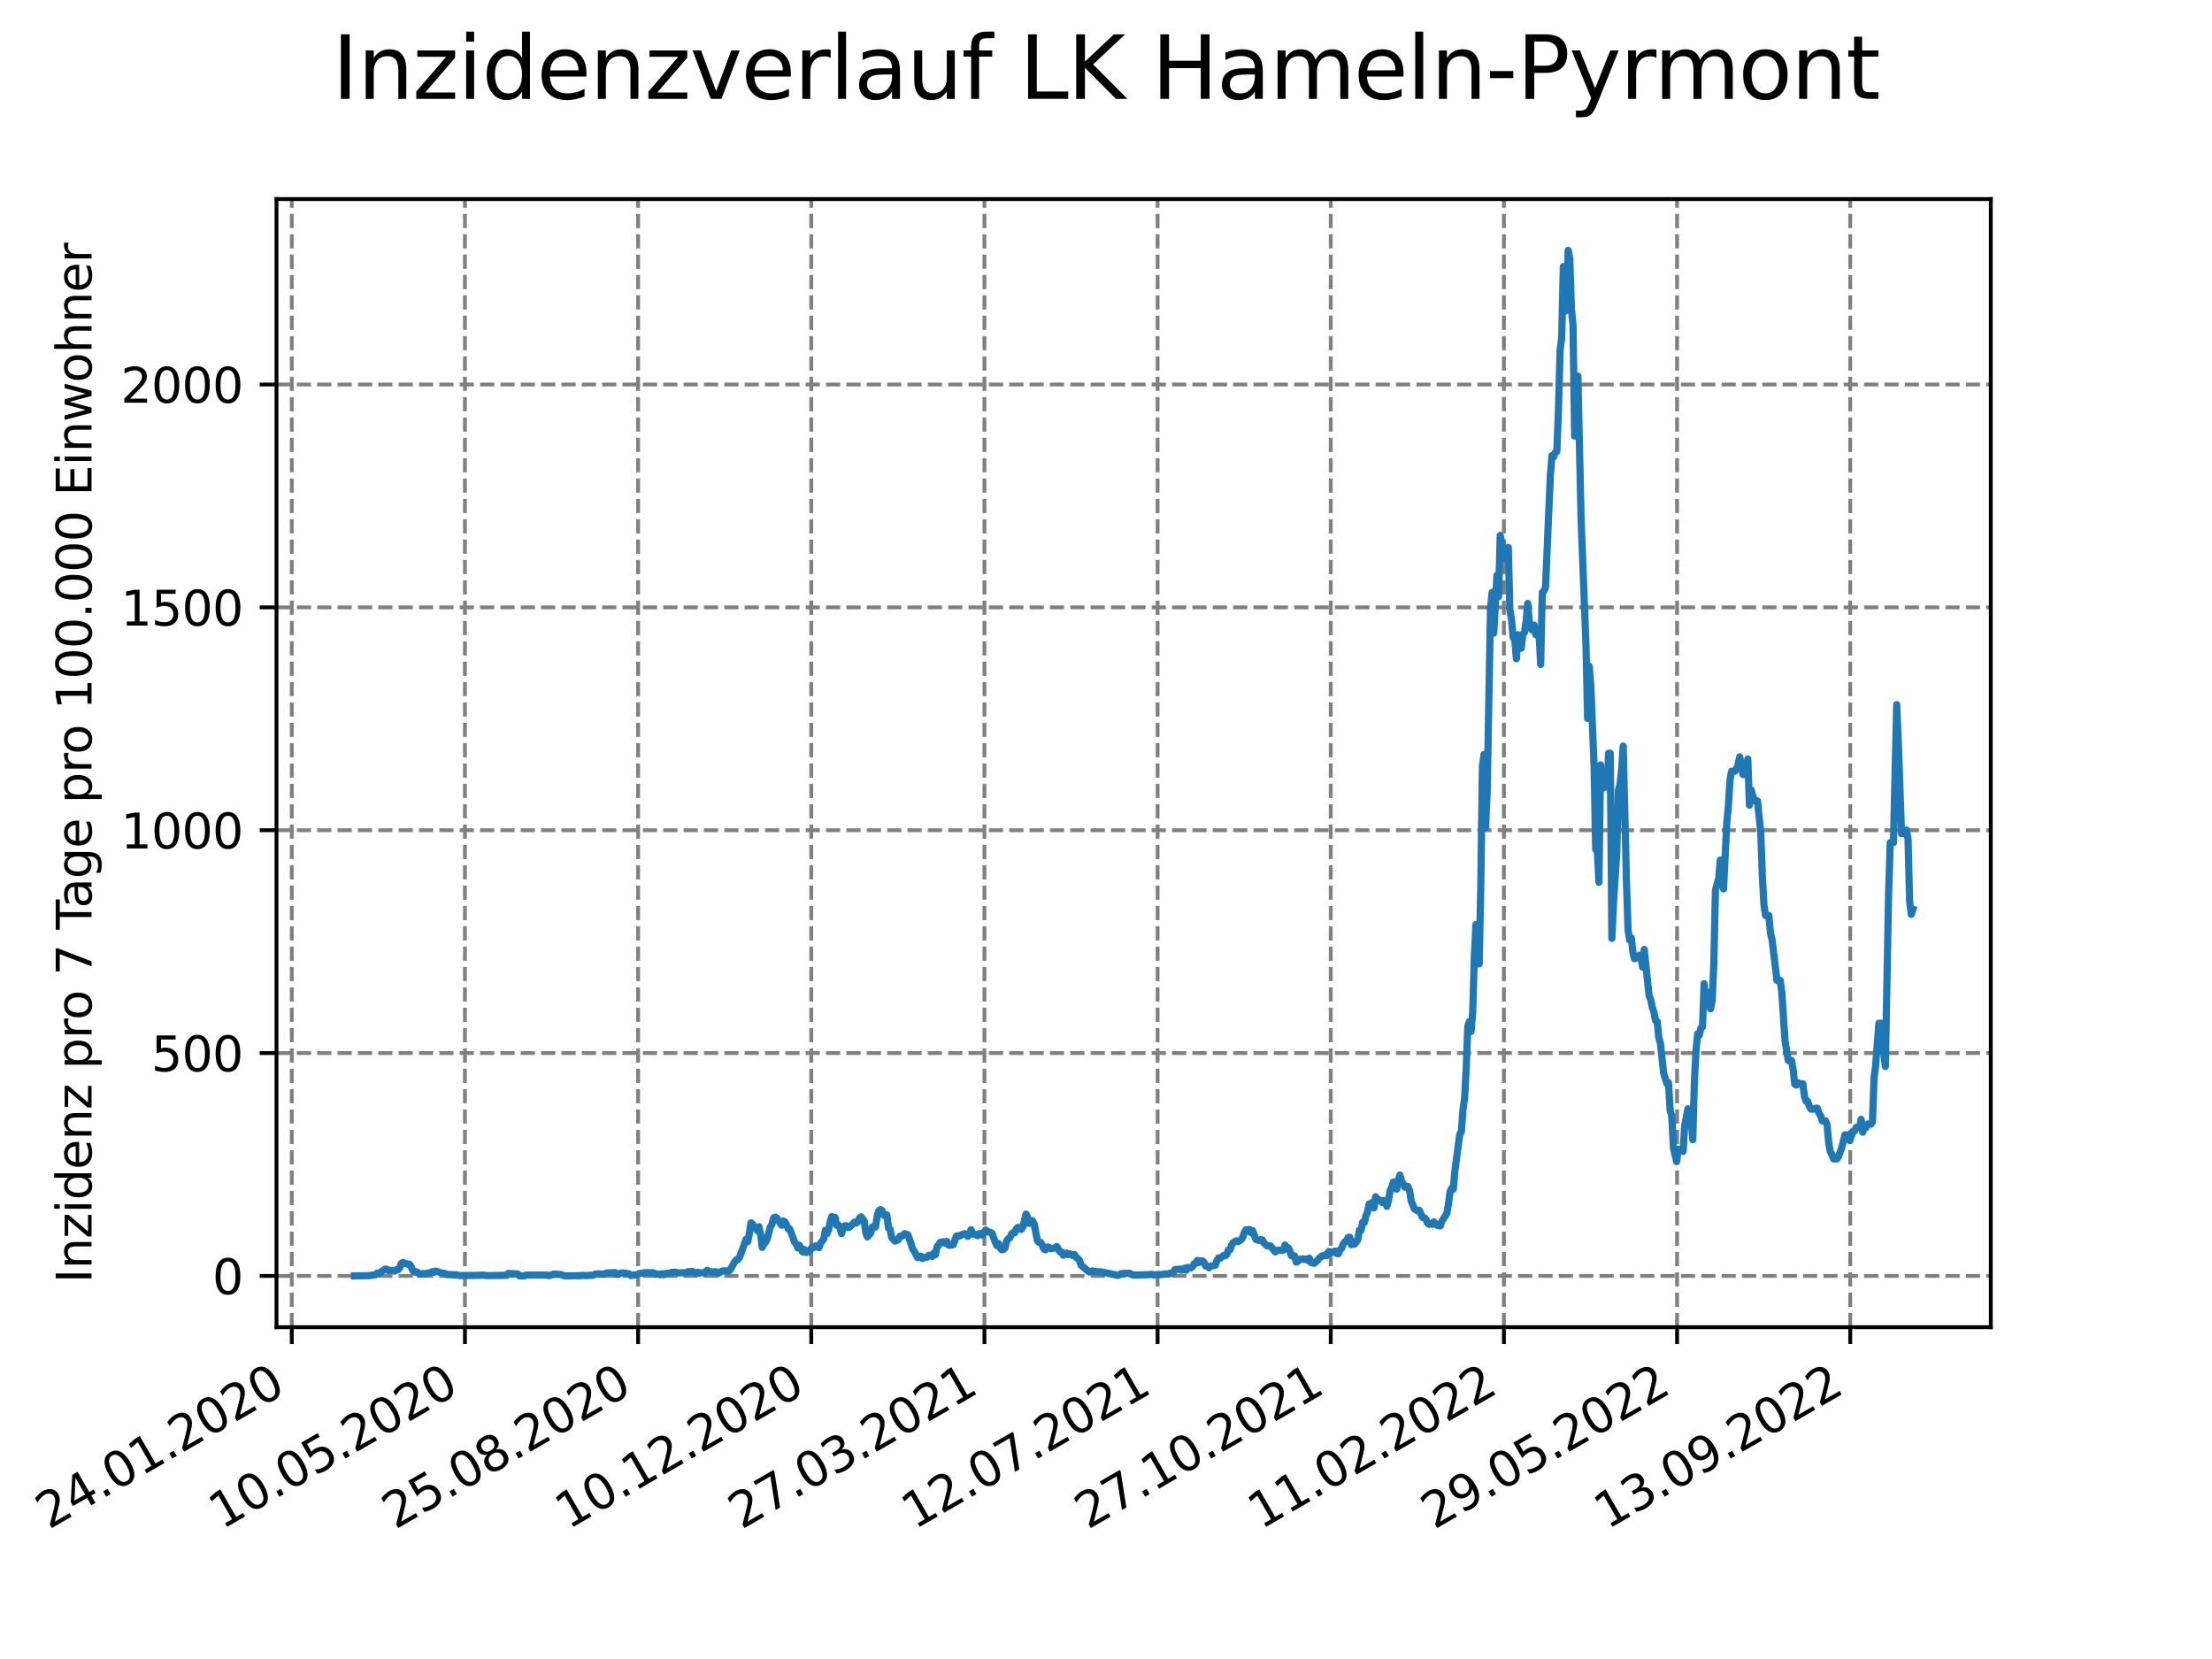 <?xml version="1.0" encoding="utf-8" standalone="no"?>
<!DOCTYPE svg PUBLIC "-//W3C//DTD SVG 1.1//EN"
  "http://www.w3.org/Graphics/SVG/1.1/DTD/svg11.dtd">
<svg xmlns:xlink="http://www.w3.org/1999/xlink" width="460.8pt" height="345.6pt" viewBox="0 0 460.8 345.6" xmlns="http://www.w3.org/2000/svg" version="1.1">
 <defs>
  <style type="text/css">*{stroke-linejoin: round; stroke-linecap: butt}</style>
 </defs>
 <g id="figure_1">
  <g id="patch_1">
   <path d="M 0 345.6 
L 460.8 345.6 
L 460.8 0 
L 0 0 
z
" style="fill: #ffffff"/>
  </g>
  <g id="axes_1">
   <g id="patch_2">
    <path d="M 57.6 276.48 
L 414.72 276.48 
L 414.72 41.472 
L 57.6 41.472 
z
" style="fill: #ffffff"/>
   </g>
   <g id="matplotlib.axis_1">
    <g id="xtick_1">
     <g id="line2d_1">
      <path d="M 60.783 276.48 
L 60.783 41.472 
" clip-path="url(#p9ed1bee194)" style="fill: none; stroke-dasharray: 2.96,1.28; stroke-dashoffset: 0; stroke: #808080; stroke-width: 0.8"/>
     </g>
     <g id="line2d_2">
      <defs>
       <path id="md18aef6e0e" d="M 0 0 
L 0 3.5 
" style="stroke: #000000; stroke-width: 0.8"/>
      </defs>
      <g>
       <use xlink:href="#md18aef6e0e" x="60.783" y="276.48" style="stroke: #000000; stroke-width: 0.8"/>
      </g>
     </g>
     <g id="text_1">
      <!-- 24.01.2020 -->
      <g transform="translate(10.158 318.689) rotate(-30) scale(0.1 -0.1)">
       <defs>
        <path id="DejaVuSans-32" d="M 1228 531 
L 3431 531 
L 3431 0 
L 469 0 
L 469 531 
Q 828 903 1448 1529 
Q 2069 2156 2228 2338 
Q 2531 2678 2651 2914 
Q 2772 3150 2772 3378 
Q 2772 3750 2511 3984 
Q 2250 4219 1831 4219 
Q 1534 4219 1204 4116 
Q 875 4013 500 3803 
L 500 4441 
Q 881 4594 1212 4672 
Q 1544 4750 1819 4750 
Q 2544 4750 2975 4387 
Q 3406 4025 3406 3419 
Q 3406 3131 3298 2873 
Q 3191 2616 2906 2266 
Q 2828 2175 2409 1742 
Q 1991 1309 1228 531 
z
" transform="scale(0.016)"/>
        <path id="DejaVuSans-34" d="M 2419 4116 
L 825 1625 
L 2419 1625 
L 2419 4116 
z
M 2253 4666 
L 3047 4666 
L 3047 1625 
L 3713 1625 
L 3713 1100 
L 3047 1100 
L 3047 0 
L 2419 0 
L 2419 1100 
L 313 1100 
L 313 1709 
L 2253 4666 
z
" transform="scale(0.016)"/>
        <path id="DejaVuSans-2e" d="M 684 794 
L 1344 794 
L 1344 0 
L 684 0 
L 684 794 
z
" transform="scale(0.016)"/>
        <path id="DejaVuSans-30" d="M 2034 4250 
Q 1547 4250 1301 3770 
Q 1056 3291 1056 2328 
Q 1056 1369 1301 889 
Q 1547 409 2034 409 
Q 2525 409 2770 889 
Q 3016 1369 3016 2328 
Q 3016 3291 2770 3770 
Q 2525 4250 2034 4250 
z
M 2034 4750 
Q 2819 4750 3233 4129 
Q 3647 3509 3647 2328 
Q 3647 1150 3233 529 
Q 2819 -91 2034 -91 
Q 1250 -91 836 529 
Q 422 1150 422 2328 
Q 422 3509 836 4129 
Q 1250 4750 2034 4750 
z
" transform="scale(0.016)"/>
        <path id="DejaVuSans-31" d="M 794 531 
L 1825 531 
L 1825 4091 
L 703 3866 
L 703 4441 
L 1819 4666 
L 2450 4666 
L 2450 531 
L 3481 531 
L 3481 0 
L 794 0 
L 794 531 
z
" transform="scale(0.016)"/>
       </defs>
       <use xlink:href="#DejaVuSans-32"/>
       <use xlink:href="#DejaVuSans-34" x="63.623"/>
       <use xlink:href="#DejaVuSans-2e" x="127.246"/>
       <use xlink:href="#DejaVuSans-30" x="159.033"/>
       <use xlink:href="#DejaVuSans-31" x="222.656"/>
       <use xlink:href="#DejaVuSans-2e" x="286.279"/>
       <use xlink:href="#DejaVuSans-32" x="318.066"/>
       <use xlink:href="#DejaVuSans-30" x="381.689"/>
       <use xlink:href="#DejaVuSans-32" x="445.312"/>
       <use xlink:href="#DejaVuSans-30" x="508.936"/>
      </g>
     </g>
    </g>
    <g id="xtick_2">
     <g id="line2d_3">
      <path d="M 96.856 276.48 
L 96.856 41.472 
" clip-path="url(#p9ed1bee194)" style="fill: none; stroke-dasharray: 2.96,1.28; stroke-dashoffset: 0; stroke: #808080; stroke-width: 0.8"/>
     </g>
     <g id="line2d_4">
      <g>
       <use xlink:href="#md18aef6e0e" x="96.856" y="276.48" style="stroke: #000000; stroke-width: 0.8"/>
      </g>
     </g>
     <g id="text_2">
      <!-- 10.05.2020 -->
      <g transform="translate(46.231 318.689) rotate(-30) scale(0.1 -0.1)">
       <defs>
        <path id="DejaVuSans-35" d="M 691 4666 
L 3169 4666 
L 3169 4134 
L 1269 4134 
L 1269 2991 
Q 1406 3038 1543 3061 
Q 1681 3084 1819 3084 
Q 2600 3084 3056 2656 
Q 3513 2228 3513 1497 
Q 3513 744 3044 326 
Q 2575 -91 1722 -91 
Q 1428 -91 1123 -41 
Q 819 9 494 109 
L 494 744 
Q 775 591 1075 516 
Q 1375 441 1709 441 
Q 2250 441 2565 725 
Q 2881 1009 2881 1497 
Q 2881 1984 2565 2268 
Q 2250 2553 1709 2553 
Q 1456 2553 1204 2497 
Q 953 2441 691 2322 
L 691 4666 
z
" transform="scale(0.016)"/>
       </defs>
       <use xlink:href="#DejaVuSans-31"/>
       <use xlink:href="#DejaVuSans-30" x="63.623"/>
       <use xlink:href="#DejaVuSans-2e" x="127.246"/>
       <use xlink:href="#DejaVuSans-30" x="159.033"/>
       <use xlink:href="#DejaVuSans-35" x="222.656"/>
       <use xlink:href="#DejaVuSans-2e" x="286.279"/>
       <use xlink:href="#DejaVuSans-32" x="318.066"/>
       <use xlink:href="#DejaVuSans-30" x="381.689"/>
       <use xlink:href="#DejaVuSans-32" x="445.312"/>
       <use xlink:href="#DejaVuSans-30" x="508.936"/>
      </g>
     </g>
    </g>
    <g id="xtick_3">
     <g id="line2d_5">
      <path d="M 132.929 276.48 
L 132.929 41.472 
" clip-path="url(#p9ed1bee194)" style="fill: none; stroke-dasharray: 2.96,1.28; stroke-dashoffset: 0; stroke: #808080; stroke-width: 0.8"/>
     </g>
     <g id="line2d_6">
      <g>
       <use xlink:href="#md18aef6e0e" x="132.929" y="276.48" style="stroke: #000000; stroke-width: 0.8"/>
      </g>
     </g>
     <g id="text_3">
      <!-- 25.08.2020 -->
      <g transform="translate(82.303 318.689) rotate(-30) scale(0.1 -0.1)">
       <defs>
        <path id="DejaVuSans-38" d="M 2034 2216 
Q 1584 2216 1326 1975 
Q 1069 1734 1069 1313 
Q 1069 891 1326 650 
Q 1584 409 2034 409 
Q 2484 409 2743 651 
Q 3003 894 3003 1313 
Q 3003 1734 2745 1975 
Q 2488 2216 2034 2216 
z
M 1403 2484 
Q 997 2584 770 2862 
Q 544 3141 544 3541 
Q 544 4100 942 4425 
Q 1341 4750 2034 4750 
Q 2731 4750 3128 4425 
Q 3525 4100 3525 3541 
Q 3525 3141 3298 2862 
Q 3072 2584 2669 2484 
Q 3125 2378 3379 2068 
Q 3634 1759 3634 1313 
Q 3634 634 3220 271 
Q 2806 -91 2034 -91 
Q 1263 -91 848 271 
Q 434 634 434 1313 
Q 434 1759 690 2068 
Q 947 2378 1403 2484 
z
M 1172 3481 
Q 1172 3119 1398 2916 
Q 1625 2713 2034 2713 
Q 2441 2713 2670 2916 
Q 2900 3119 2900 3481 
Q 2900 3844 2670 4047 
Q 2441 4250 2034 4250 
Q 1625 4250 1398 4047 
Q 1172 3844 1172 3481 
z
" transform="scale(0.016)"/>
       </defs>
       <use xlink:href="#DejaVuSans-32"/>
       <use xlink:href="#DejaVuSans-35" x="63.623"/>
       <use xlink:href="#DejaVuSans-2e" x="127.246"/>
       <use xlink:href="#DejaVuSans-30" x="159.033"/>
       <use xlink:href="#DejaVuSans-38" x="222.656"/>
       <use xlink:href="#DejaVuSans-2e" x="286.279"/>
       <use xlink:href="#DejaVuSans-32" x="318.066"/>
       <use xlink:href="#DejaVuSans-30" x="381.689"/>
       <use xlink:href="#DejaVuSans-32" x="445.312"/>
       <use xlink:href="#DejaVuSans-30" x="508.936"/>
      </g>
     </g>
    </g>
    <g id="xtick_4">
     <g id="line2d_7">
      <path d="M 169.001 276.48 
L 169.001 41.472 
" clip-path="url(#p9ed1bee194)" style="fill: none; stroke-dasharray: 2.96,1.28; stroke-dashoffset: 0; stroke: #808080; stroke-width: 0.8"/>
     </g>
     <g id="line2d_8">
      <g>
       <use xlink:href="#md18aef6e0e" x="169.001" y="276.48" style="stroke: #000000; stroke-width: 0.8"/>
      </g>
     </g>
     <g id="text_4">
      <!-- 10.12.2020 -->
      <g transform="translate(118.376 318.689) rotate(-30) scale(0.1 -0.1)">
       <use xlink:href="#DejaVuSans-31"/>
       <use xlink:href="#DejaVuSans-30" x="63.623"/>
       <use xlink:href="#DejaVuSans-2e" x="127.246"/>
       <use xlink:href="#DejaVuSans-31" x="159.033"/>
       <use xlink:href="#DejaVuSans-32" x="222.656"/>
       <use xlink:href="#DejaVuSans-2e" x="286.279"/>
       <use xlink:href="#DejaVuSans-32" x="318.066"/>
       <use xlink:href="#DejaVuSans-30" x="381.689"/>
       <use xlink:href="#DejaVuSans-32" x="445.312"/>
       <use xlink:href="#DejaVuSans-30" x="508.936"/>
      </g>
     </g>
    </g>
    <g id="xtick_5">
     <g id="line2d_9">
      <path d="M 205.074 276.48 
L 205.074 41.472 
" clip-path="url(#p9ed1bee194)" style="fill: none; stroke-dasharray: 2.96,1.28; stroke-dashoffset: 0; stroke: #808080; stroke-width: 0.8"/>
     </g>
     <g id="line2d_10">
      <g>
       <use xlink:href="#md18aef6e0e" x="205.074" y="276.48" style="stroke: #000000; stroke-width: 0.8"/>
      </g>
     </g>
     <g id="text_5">
      <!-- 27.03.2021 -->
      <g transform="translate(154.449 318.689) rotate(-30) scale(0.1 -0.1)">
       <defs>
        <path id="DejaVuSans-37" d="M 525 4666 
L 3525 4666 
L 3525 4397 
L 1831 0 
L 1172 0 
L 2766 4134 
L 525 4134 
L 525 4666 
z
" transform="scale(0.016)"/>
        <path id="DejaVuSans-33" d="M 2597 2516 
Q 3050 2419 3304 2112 
Q 3559 1806 3559 1356 
Q 3559 666 3084 287 
Q 2609 -91 1734 -91 
Q 1441 -91 1130 -33 
Q 819 25 488 141 
L 488 750 
Q 750 597 1062 519 
Q 1375 441 1716 441 
Q 2309 441 2620 675 
Q 2931 909 2931 1356 
Q 2931 1769 2642 2001 
Q 2353 2234 1838 2234 
L 1294 2234 
L 1294 2753 
L 1863 2753 
Q 2328 2753 2575 2939 
Q 2822 3125 2822 3475 
Q 2822 3834 2567 4026 
Q 2313 4219 1838 4219 
Q 1578 4219 1281 4162 
Q 984 4106 628 3988 
L 628 4550 
Q 988 4650 1302 4700 
Q 1616 4750 1894 4750 
Q 2613 4750 3031 4423 
Q 3450 4097 3450 3541 
Q 3450 3153 3228 2886 
Q 3006 2619 2597 2516 
z
" transform="scale(0.016)"/>
       </defs>
       <use xlink:href="#DejaVuSans-32"/>
       <use xlink:href="#DejaVuSans-37" x="63.623"/>
       <use xlink:href="#DejaVuSans-2e" x="127.246"/>
       <use xlink:href="#DejaVuSans-30" x="159.033"/>
       <use xlink:href="#DejaVuSans-33" x="222.656"/>
       <use xlink:href="#DejaVuSans-2e" x="286.279"/>
       <use xlink:href="#DejaVuSans-32" x="318.066"/>
       <use xlink:href="#DejaVuSans-30" x="381.689"/>
       <use xlink:href="#DejaVuSans-32" x="445.312"/>
       <use xlink:href="#DejaVuSans-31" x="508.936"/>
      </g>
     </g>
    </g>
    <g id="xtick_6">
     <g id="line2d_11">
      <path d="M 241.147 276.48 
L 241.147 41.472 
" clip-path="url(#p9ed1bee194)" style="fill: none; stroke-dasharray: 2.96,1.28; stroke-dashoffset: 0; stroke: #808080; stroke-width: 0.8"/>
     </g>
     <g id="line2d_12">
      <g>
       <use xlink:href="#md18aef6e0e" x="241.147" y="276.48" style="stroke: #000000; stroke-width: 0.8"/>
      </g>
     </g>
     <g id="text_6">
      <!-- 12.07.2021 -->
      <g transform="translate(190.521 318.689) rotate(-30) scale(0.1 -0.1)">
       <use xlink:href="#DejaVuSans-31"/>
       <use xlink:href="#DejaVuSans-32" x="63.623"/>
       <use xlink:href="#DejaVuSans-2e" x="127.246"/>
       <use xlink:href="#DejaVuSans-30" x="159.033"/>
       <use xlink:href="#DejaVuSans-37" x="222.656"/>
       <use xlink:href="#DejaVuSans-2e" x="286.279"/>
       <use xlink:href="#DejaVuSans-32" x="318.066"/>
       <use xlink:href="#DejaVuSans-30" x="381.689"/>
       <use xlink:href="#DejaVuSans-32" x="445.312"/>
       <use xlink:href="#DejaVuSans-31" x="508.936"/>
      </g>
     </g>
    </g>
    <g id="xtick_7">
     <g id="line2d_13">
      <path d="M 277.219 276.48 
L 277.219 41.472 
" clip-path="url(#p9ed1bee194)" style="fill: none; stroke-dasharray: 2.96,1.28; stroke-dashoffset: 0; stroke: #808080; stroke-width: 0.8"/>
     </g>
     <g id="line2d_14">
      <g>
       <use xlink:href="#md18aef6e0e" x="277.219" y="276.48" style="stroke: #000000; stroke-width: 0.8"/>
      </g>
     </g>
     <g id="text_7">
      <!-- 27.10.2021 -->
      <g transform="translate(226.594 318.689) rotate(-30) scale(0.1 -0.1)">
       <use xlink:href="#DejaVuSans-32"/>
       <use xlink:href="#DejaVuSans-37" x="63.623"/>
       <use xlink:href="#DejaVuSans-2e" x="127.246"/>
       <use xlink:href="#DejaVuSans-31" x="159.033"/>
       <use xlink:href="#DejaVuSans-30" x="222.656"/>
       <use xlink:href="#DejaVuSans-2e" x="286.279"/>
       <use xlink:href="#DejaVuSans-32" x="318.066"/>
       <use xlink:href="#DejaVuSans-30" x="381.689"/>
       <use xlink:href="#DejaVuSans-32" x="445.312"/>
       <use xlink:href="#DejaVuSans-31" x="508.936"/>
      </g>
     </g>
    </g>
    <g id="xtick_8">
     <g id="line2d_15">
      <path d="M 313.292 276.48 
L 313.292 41.472 
" clip-path="url(#p9ed1bee194)" style="fill: none; stroke-dasharray: 2.96,1.28; stroke-dashoffset: 0; stroke: #808080; stroke-width: 0.8"/>
     </g>
     <g id="line2d_16">
      <g>
       <use xlink:href="#md18aef6e0e" x="313.292" y="276.48" style="stroke: #000000; stroke-width: 0.8"/>
      </g>
     </g>
     <g id="text_8">
      <!-- 11.02.2022 -->
      <g transform="translate(262.667 318.689) rotate(-30) scale(0.1 -0.1)">
       <use xlink:href="#DejaVuSans-31"/>
       <use xlink:href="#DejaVuSans-31" x="63.623"/>
       <use xlink:href="#DejaVuSans-2e" x="127.246"/>
       <use xlink:href="#DejaVuSans-30" x="159.033"/>
       <use xlink:href="#DejaVuSans-32" x="222.656"/>
       <use xlink:href="#DejaVuSans-2e" x="286.279"/>
       <use xlink:href="#DejaVuSans-32" x="318.066"/>
       <use xlink:href="#DejaVuSans-30" x="381.689"/>
       <use xlink:href="#DejaVuSans-32" x="445.312"/>
       <use xlink:href="#DejaVuSans-32" x="508.936"/>
      </g>
     </g>
    </g>
    <g id="xtick_9">
     <g id="line2d_17">
      <path d="M 349.365 276.48 
L 349.365 41.472 
" clip-path="url(#p9ed1bee194)" style="fill: none; stroke-dasharray: 2.96,1.28; stroke-dashoffset: 0; stroke: #808080; stroke-width: 0.8"/>
     </g>
     <g id="line2d_18">
      <g>
       <use xlink:href="#md18aef6e0e" x="349.365" y="276.48" style="stroke: #000000; stroke-width: 0.8"/>
      </g>
     </g>
     <g id="text_9">
      <!-- 29.05.2022 -->
      <g transform="translate(298.74 318.689) rotate(-30) scale(0.1 -0.1)">
       <defs>
        <path id="DejaVuSans-39" d="M 703 97 
L 703 672 
Q 941 559 1184 500 
Q 1428 441 1663 441 
Q 2288 441 2617 861 
Q 2947 1281 2994 2138 
Q 2813 1869 2534 1725 
Q 2256 1581 1919 1581 
Q 1219 1581 811 2004 
Q 403 2428 403 3163 
Q 403 3881 828 4315 
Q 1253 4750 1959 4750 
Q 2769 4750 3195 4129 
Q 3622 3509 3622 2328 
Q 3622 1225 3098 567 
Q 2575 -91 1691 -91 
Q 1453 -91 1209 -44 
Q 966 3 703 97 
z
M 1959 2075 
Q 2384 2075 2632 2365 
Q 2881 2656 2881 3163 
Q 2881 3666 2632 3958 
Q 2384 4250 1959 4250 
Q 1534 4250 1286 3958 
Q 1038 3666 1038 3163 
Q 1038 2656 1286 2365 
Q 1534 2075 1959 2075 
z
" transform="scale(0.016)"/>
       </defs>
       <use xlink:href="#DejaVuSans-32"/>
       <use xlink:href="#DejaVuSans-39" x="63.623"/>
       <use xlink:href="#DejaVuSans-2e" x="127.246"/>
       <use xlink:href="#DejaVuSans-30" x="159.033"/>
       <use xlink:href="#DejaVuSans-35" x="222.656"/>
       <use xlink:href="#DejaVuSans-2e" x="286.279"/>
       <use xlink:href="#DejaVuSans-32" x="318.066"/>
       <use xlink:href="#DejaVuSans-30" x="381.689"/>
       <use xlink:href="#DejaVuSans-32" x="445.312"/>
       <use xlink:href="#DejaVuSans-32" x="508.936"/>
      </g>
     </g>
    </g>
    <g id="xtick_10">
     <g id="line2d_19">
      <path d="M 385.438 276.48 
L 385.438 41.472 
" clip-path="url(#p9ed1bee194)" style="fill: none; stroke-dasharray: 2.96,1.28; stroke-dashoffset: 0; stroke: #808080; stroke-width: 0.8"/>
     </g>
     <g id="line2d_20">
      <g>
       <use xlink:href="#md18aef6e0e" x="385.438" y="276.48" style="stroke: #000000; stroke-width: 0.8"/>
      </g>
     </g>
     <g id="text_10">
      <!-- 13.09.2022 -->
      <g transform="translate(334.812 318.689) rotate(-30) scale(0.1 -0.1)">
       <use xlink:href="#DejaVuSans-31"/>
       <use xlink:href="#DejaVuSans-33" x="63.623"/>
       <use xlink:href="#DejaVuSans-2e" x="127.246"/>
       <use xlink:href="#DejaVuSans-30" x="159.033"/>
       <use xlink:href="#DejaVuSans-39" x="222.656"/>
       <use xlink:href="#DejaVuSans-2e" x="286.279"/>
       <use xlink:href="#DejaVuSans-32" x="318.066"/>
       <use xlink:href="#DejaVuSans-30" x="381.689"/>
       <use xlink:href="#DejaVuSans-32" x="445.312"/>
       <use xlink:href="#DejaVuSans-32" x="508.936"/>
      </g>
     </g>
    </g>
   </g>
   <g id="matplotlib.axis_2">
    <g id="ytick_1">
     <g id="line2d_21">
      <path d="M 57.6 265.798 
L 414.72 265.798 
" clip-path="url(#p9ed1bee194)" style="fill: none; stroke-dasharray: 2.96,1.28; stroke-dashoffset: 0; stroke: #808080; stroke-width: 0.8"/>
     </g>
     <g id="line2d_22">
      <defs>
       <path id="m965ffe2f3a" d="M 0 0 
L -3.5 0 
" style="stroke: #000000; stroke-width: 0.8"/>
      </defs>
      <g>
       <use xlink:href="#m965ffe2f3a" x="57.6" y="265.798" style="stroke: #000000; stroke-width: 0.8"/>
      </g>
     </g>
     <g id="text_11">
      <!-- 0 -->
      <g transform="translate(44.237 269.597) scale(0.1 -0.1)">
       <use xlink:href="#DejaVuSans-30"/>
      </g>
     </g>
    </g>
    <g id="ytick_2">
     <g id="line2d_23">
      <path d="M 57.6 219.372 
L 414.72 219.372 
" clip-path="url(#p9ed1bee194)" style="fill: none; stroke-dasharray: 2.96,1.28; stroke-dashoffset: 0; stroke: #808080; stroke-width: 0.8"/>
     </g>
     <g id="line2d_24">
      <g>
       <use xlink:href="#m965ffe2f3a" x="57.6" y="219.372" style="stroke: #000000; stroke-width: 0.8"/>
      </g>
     </g>
     <g id="text_12">
      <!-- 500 -->
      <g transform="translate(31.512 223.171) scale(0.1 -0.1)">
       <use xlink:href="#DejaVuSans-35"/>
       <use xlink:href="#DejaVuSans-30" x="63.623"/>
       <use xlink:href="#DejaVuSans-30" x="127.246"/>
      </g>
     </g>
    </g>
    <g id="ytick_3">
     <g id="line2d_25">
      <path d="M 57.6 172.947 
L 414.72 172.947 
" clip-path="url(#p9ed1bee194)" style="fill: none; stroke-dasharray: 2.96,1.28; stroke-dashoffset: 0; stroke: #808080; stroke-width: 0.8"/>
     </g>
     <g id="line2d_26">
      <g>
       <use xlink:href="#m965ffe2f3a" x="57.6" y="172.947" style="stroke: #000000; stroke-width: 0.8"/>
      </g>
     </g>
     <g id="text_13">
      <!-- 1000 -->
      <g transform="translate(25.15 176.746) scale(0.1 -0.1)">
       <use xlink:href="#DejaVuSans-31"/>
       <use xlink:href="#DejaVuSans-30" x="63.623"/>
       <use xlink:href="#DejaVuSans-30" x="127.246"/>
       <use xlink:href="#DejaVuSans-30" x="190.869"/>
      </g>
     </g>
    </g>
    <g id="ytick_4">
     <g id="line2d_27">
      <path d="M 57.6 126.521 
L 414.72 126.521 
" clip-path="url(#p9ed1bee194)" style="fill: none; stroke-dasharray: 2.96,1.28; stroke-dashoffset: 0; stroke: #808080; stroke-width: 0.8"/>
     </g>
     <g id="line2d_28">
      <g>
       <use xlink:href="#m965ffe2f3a" x="57.6" y="126.521" style="stroke: #000000; stroke-width: 0.8"/>
      </g>
     </g>
     <g id="text_14">
      <!-- 1500 -->
      <g transform="translate(25.15 130.32) scale(0.1 -0.1)">
       <use xlink:href="#DejaVuSans-31"/>
       <use xlink:href="#DejaVuSans-35" x="63.623"/>
       <use xlink:href="#DejaVuSans-30" x="127.246"/>
       <use xlink:href="#DejaVuSans-30" x="190.869"/>
      </g>
     </g>
    </g>
    <g id="ytick_5">
     <g id="line2d_29">
      <path d="M 57.6 80.095 
L 414.72 80.095 
" clip-path="url(#p9ed1bee194)" style="fill: none; stroke-dasharray: 2.96,1.28; stroke-dashoffset: 0; stroke: #808080; stroke-width: 0.8"/>
     </g>
     <g id="line2d_30">
      <g>
       <use xlink:href="#m965ffe2f3a" x="57.6" y="80.095" style="stroke: #000000; stroke-width: 0.8"/>
      </g>
     </g>
     <g id="text_15">
      <!-- 2000 -->
      <g transform="translate(25.15 83.895) scale(0.1 -0.1)">
       <use xlink:href="#DejaVuSans-32"/>
       <use xlink:href="#DejaVuSans-30" x="63.623"/>
       <use xlink:href="#DejaVuSans-30" x="127.246"/>
       <use xlink:href="#DejaVuSans-30" x="190.869"/>
      </g>
     </g>
    </g>
    <g id="text_16">
     <!-- Inzidenz pro 7 Tage pro 100.000 Einwohner -->
     <g transform="translate(19.07 267.301) rotate(-90) scale(0.1 -0.1)">
      <defs>
       <path id="DejaVuSans-49" d="M 628 4666 
L 1259 4666 
L 1259 0 
L 628 0 
L 628 4666 
z
" transform="scale(0.016)"/>
       <path id="DejaVuSans-6e" d="M 3513 2113 
L 3513 0 
L 2938 0 
L 2938 2094 
Q 2938 2591 2744 2837 
Q 2550 3084 2163 3084 
Q 1697 3084 1428 2787 
Q 1159 2491 1159 1978 
L 1159 0 
L 581 0 
L 581 3500 
L 1159 3500 
L 1159 2956 
Q 1366 3272 1645 3428 
Q 1925 3584 2291 3584 
Q 2894 3584 3203 3211 
Q 3513 2838 3513 2113 
z
" transform="scale(0.016)"/>
       <path id="DejaVuSans-7a" d="M 353 3500 
L 3084 3500 
L 3084 2975 
L 922 459 
L 3084 459 
L 3084 0 
L 275 0 
L 275 525 
L 2438 3041 
L 353 3041 
L 353 3500 
z
" transform="scale(0.016)"/>
       <path id="DejaVuSans-69" d="M 603 3500 
L 1178 3500 
L 1178 0 
L 603 0 
L 603 3500 
z
M 603 4863 
L 1178 4863 
L 1178 4134 
L 603 4134 
L 603 4863 
z
" transform="scale(0.016)"/>
       <path id="DejaVuSans-64" d="M 2906 2969 
L 2906 4863 
L 3481 4863 
L 3481 0 
L 2906 0 
L 2906 525 
Q 2725 213 2448 61 
Q 2172 -91 1784 -91 
Q 1150 -91 751 415 
Q 353 922 353 1747 
Q 353 2572 751 3078 
Q 1150 3584 1784 3584 
Q 2172 3584 2448 3432 
Q 2725 3281 2906 2969 
z
M 947 1747 
Q 947 1113 1208 752 
Q 1469 391 1925 391 
Q 2381 391 2643 752 
Q 2906 1113 2906 1747 
Q 2906 2381 2643 2742 
Q 2381 3103 1925 3103 
Q 1469 3103 1208 2742 
Q 947 2381 947 1747 
z
" transform="scale(0.016)"/>
       <path id="DejaVuSans-65" d="M 3597 1894 
L 3597 1613 
L 953 1613 
Q 991 1019 1311 708 
Q 1631 397 2203 397 
Q 2534 397 2845 478 
Q 3156 559 3463 722 
L 3463 178 
Q 3153 47 2828 -22 
Q 2503 -91 2169 -91 
Q 1331 -91 842 396 
Q 353 884 353 1716 
Q 353 2575 817 3079 
Q 1281 3584 2069 3584 
Q 2775 3584 3186 3129 
Q 3597 2675 3597 1894 
z
M 3022 2063 
Q 3016 2534 2758 2815 
Q 2500 3097 2075 3097 
Q 1594 3097 1305 2825 
Q 1016 2553 972 2059 
L 3022 2063 
z
" transform="scale(0.016)"/>
       <path id="DejaVuSans-20" transform="scale(0.016)"/>
       <path id="DejaVuSans-70" d="M 1159 525 
L 1159 -1331 
L 581 -1331 
L 581 3500 
L 1159 3500 
L 1159 2969 
Q 1341 3281 1617 3432 
Q 1894 3584 2278 3584 
Q 2916 3584 3314 3078 
Q 3713 2572 3713 1747 
Q 3713 922 3314 415 
Q 2916 -91 2278 -91 
Q 1894 -91 1617 61 
Q 1341 213 1159 525 
z
M 3116 1747 
Q 3116 2381 2855 2742 
Q 2594 3103 2138 3103 
Q 1681 3103 1420 2742 
Q 1159 2381 1159 1747 
Q 1159 1113 1420 752 
Q 1681 391 2138 391 
Q 2594 391 2855 752 
Q 3116 1113 3116 1747 
z
" transform="scale(0.016)"/>
       <path id="DejaVuSans-72" d="M 2631 2963 
Q 2534 3019 2420 3045 
Q 2306 3072 2169 3072 
Q 1681 3072 1420 2755 
Q 1159 2438 1159 1844 
L 1159 0 
L 581 0 
L 581 3500 
L 1159 3500 
L 1159 2956 
Q 1341 3275 1631 3429 
Q 1922 3584 2338 3584 
Q 2397 3584 2469 3576 
Q 2541 3569 2628 3553 
L 2631 2963 
z
" transform="scale(0.016)"/>
       <path id="DejaVuSans-6f" d="M 1959 3097 
Q 1497 3097 1228 2736 
Q 959 2375 959 1747 
Q 959 1119 1226 758 
Q 1494 397 1959 397 
Q 2419 397 2687 759 
Q 2956 1122 2956 1747 
Q 2956 2369 2687 2733 
Q 2419 3097 1959 3097 
z
M 1959 3584 
Q 2709 3584 3137 3096 
Q 3566 2609 3566 1747 
Q 3566 888 3137 398 
Q 2709 -91 1959 -91 
Q 1206 -91 779 398 
Q 353 888 353 1747 
Q 353 2609 779 3096 
Q 1206 3584 1959 3584 
z
" transform="scale(0.016)"/>
       <path id="DejaVuSans-54" d="M -19 4666 
L 3928 4666 
L 3928 4134 
L 2272 4134 
L 2272 0 
L 1638 0 
L 1638 4134 
L -19 4134 
L -19 4666 
z
" transform="scale(0.016)"/>
       <path id="DejaVuSans-61" d="M 2194 1759 
Q 1497 1759 1228 1600 
Q 959 1441 959 1056 
Q 959 750 1161 570 
Q 1363 391 1709 391 
Q 2188 391 2477 730 
Q 2766 1069 2766 1631 
L 2766 1759 
L 2194 1759 
z
M 3341 1997 
L 3341 0 
L 2766 0 
L 2766 531 
Q 2569 213 2275 61 
Q 1981 -91 1556 -91 
Q 1019 -91 701 211 
Q 384 513 384 1019 
Q 384 1609 779 1909 
Q 1175 2209 1959 2209 
L 2766 2209 
L 2766 2266 
Q 2766 2663 2505 2880 
Q 2244 3097 1772 3097 
Q 1472 3097 1187 3025 
Q 903 2953 641 2809 
L 641 3341 
Q 956 3463 1253 3523 
Q 1550 3584 1831 3584 
Q 2591 3584 2966 3190 
Q 3341 2797 3341 1997 
z
" transform="scale(0.016)"/>
       <path id="DejaVuSans-67" d="M 2906 1791 
Q 2906 2416 2648 2759 
Q 2391 3103 1925 3103 
Q 1463 3103 1205 2759 
Q 947 2416 947 1791 
Q 947 1169 1205 825 
Q 1463 481 1925 481 
Q 2391 481 2648 825 
Q 2906 1169 2906 1791 
z
M 3481 434 
Q 3481 -459 3084 -895 
Q 2688 -1331 1869 -1331 
Q 1566 -1331 1297 -1286 
Q 1028 -1241 775 -1147 
L 775 -588 
Q 1028 -725 1275 -790 
Q 1522 -856 1778 -856 
Q 2344 -856 2625 -561 
Q 2906 -266 2906 331 
L 2906 616 
Q 2728 306 2450 153 
Q 2172 0 1784 0 
Q 1141 0 747 490 
Q 353 981 353 1791 
Q 353 2603 747 3093 
Q 1141 3584 1784 3584 
Q 2172 3584 2450 3431 
Q 2728 3278 2906 2969 
L 2906 3500 
L 3481 3500 
L 3481 434 
z
" transform="scale(0.016)"/>
       <path id="DejaVuSans-45" d="M 628 4666 
L 3578 4666 
L 3578 4134 
L 1259 4134 
L 1259 2753 
L 3481 2753 
L 3481 2222 
L 1259 2222 
L 1259 531 
L 3634 531 
L 3634 0 
L 628 0 
L 628 4666 
z
" transform="scale(0.016)"/>
       <path id="DejaVuSans-77" d="M 269 3500 
L 844 3500 
L 1563 769 
L 2278 3500 
L 2956 3500 
L 3675 769 
L 4391 3500 
L 4966 3500 
L 4050 0 
L 3372 0 
L 2619 2869 
L 1863 0 
L 1184 0 
L 269 3500 
z
" transform="scale(0.016)"/>
       <path id="DejaVuSans-68" d="M 3513 2113 
L 3513 0 
L 2938 0 
L 2938 2094 
Q 2938 2591 2744 2837 
Q 2550 3084 2163 3084 
Q 1697 3084 1428 2787 
Q 1159 2491 1159 1978 
L 1159 0 
L 581 0 
L 581 4863 
L 1159 4863 
L 1159 2956 
Q 1366 3272 1645 3428 
Q 1925 3584 2291 3584 
Q 2894 3584 3203 3211 
Q 3513 2838 3513 2113 
z
" transform="scale(0.016)"/>
      </defs>
      <use xlink:href="#DejaVuSans-49"/>
      <use xlink:href="#DejaVuSans-6e" x="29.492"/>
      <use xlink:href="#DejaVuSans-7a" x="92.871"/>
      <use xlink:href="#DejaVuSans-69" x="145.361"/>
      <use xlink:href="#DejaVuSans-64" x="173.145"/>
      <use xlink:href="#DejaVuSans-65" x="236.621"/>
      <use xlink:href="#DejaVuSans-6e" x="298.145"/>
      <use xlink:href="#DejaVuSans-7a" x="361.523"/>
      <use xlink:href="#DejaVuSans-20" x="414.014"/>
      <use xlink:href="#DejaVuSans-70" x="445.801"/>
      <use xlink:href="#DejaVuSans-72" x="509.277"/>
      <use xlink:href="#DejaVuSans-6f" x="548.141"/>
      <use xlink:href="#DejaVuSans-20" x="609.322"/>
      <use xlink:href="#DejaVuSans-37" x="641.109"/>
      <use xlink:href="#DejaVuSans-20" x="704.732"/>
      <use xlink:href="#DejaVuSans-54" x="736.52"/>
      <use xlink:href="#DejaVuSans-61" x="781.104"/>
      <use xlink:href="#DejaVuSans-67" x="842.383"/>
      <use xlink:href="#DejaVuSans-65" x="905.859"/>
      <use xlink:href="#DejaVuSans-20" x="967.383"/>
      <use xlink:href="#DejaVuSans-70" x="999.17"/>
      <use xlink:href="#DejaVuSans-72" x="1062.646"/>
      <use xlink:href="#DejaVuSans-6f" x="1101.51"/>
      <use xlink:href="#DejaVuSans-20" x="1162.691"/>
      <use xlink:href="#DejaVuSans-31" x="1194.479"/>
      <use xlink:href="#DejaVuSans-30" x="1258.102"/>
      <use xlink:href="#DejaVuSans-30" x="1321.725"/>
      <use xlink:href="#DejaVuSans-2e" x="1385.348"/>
      <use xlink:href="#DejaVuSans-30" x="1417.135"/>
      <use xlink:href="#DejaVuSans-30" x="1480.758"/>
      <use xlink:href="#DejaVuSans-30" x="1544.381"/>
      <use xlink:href="#DejaVuSans-20" x="1608.004"/>
      <use xlink:href="#DejaVuSans-45" x="1639.791"/>
      <use xlink:href="#DejaVuSans-69" x="1702.975"/>
      <use xlink:href="#DejaVuSans-6e" x="1730.758"/>
      <use xlink:href="#DejaVuSans-77" x="1794.137"/>
      <use xlink:href="#DejaVuSans-6f" x="1875.924"/>
      <use xlink:href="#DejaVuSans-68" x="1937.105"/>
      <use xlink:href="#DejaVuSans-6e" x="2000.484"/>
      <use xlink:href="#DejaVuSans-65" x="2063.863"/>
      <use xlink:href="#DejaVuSans-72" x="2125.387"/>
     </g>
    </g>
   </g>
   <g id="line2d_31">
    <path d="M 73.833 265.798 
L 76.867 265.735 
L 78.215 265.548 
L 78.553 265.235 
L 78.89 265.298 
L 80.238 264.36 
L 80.575 264.423 
L 80.912 264.673 
L 81.25 264.61 
L 82.261 264.798 
L 82.598 264.485 
L 82.935 264.485 
L 83.272 264.11 
L 83.609 263.173 
L 83.947 262.985 
L 84.621 263.235 
L 84.958 263.36 
L 85.295 263.36 
L 85.632 263.798 
L 85.969 264.673 
L 86.306 264.985 
L 86.644 264.923 
L 86.981 265.048 
L 87.318 265.423 
L 87.655 265.423 
L 87.992 265.298 
L 88.329 265.36 
L 89.678 265.11 
L 90.015 264.923 
L 90.352 265.048 
L 90.689 264.798 
L 91.026 264.86 
L 91.701 265.11 
L 92.712 265.298 
L 93.049 265.485 
L 94.398 265.548 
L 94.735 265.61 
L 95.072 265.548 
L 95.746 265.735 
L 99.792 265.673 
L 100.466 265.61 
L 101.477 265.735 
L 105.523 265.673 
L 105.86 265.298 
L 107.546 265.36 
L 107.883 265.423 
L 108.22 265.798 
L 109.231 265.798 
L 109.568 265.61 
L 113.951 265.61 
L 114.288 265.735 
L 114.625 265.673 
L 115.3 265.423 
L 116.648 265.485 
L 116.985 265.548 
L 117.659 265.798 
L 121.031 265.735 
L 121.368 265.673 
L 122.042 265.735 
L 122.716 265.673 
L 123.391 265.673 
L 124.065 265.423 
L 124.402 265.36 
L 125.076 265.423 
L 125.75 265.423 
L 126.425 265.173 
L 128.11 265.11 
L 128.448 265.423 
L 128.785 265.485 
L 129.122 265.235 
L 129.796 265.173 
L 130.47 265.235 
L 131.145 265.423 
L 131.482 265.735 
L 131.819 265.61 
L 132.493 265.61 
L 133.167 265.298 
L 134.516 265.11 
L 135.19 265.11 
L 135.527 265.235 
L 135.864 265.11 
L 136.201 265.173 
L 136.539 265.423 
L 137.213 265.423 
L 137.55 265.548 
L 137.887 265.36 
L 138.224 265.548 
L 138.561 265.298 
L 139.236 265.235 
L 139.573 265.235 
L 139.91 265.048 
L 140.247 265.11 
L 140.584 264.985 
L 141.258 265.173 
L 142.944 265.11 
L 143.281 264.923 
L 144.293 264.86 
L 144.63 265.173 
L 144.967 265.173 
L 145.304 265.048 
L 145.641 265.235 
L 145.978 265.11 
L 146.652 265.173 
L 146.99 264.985 
L 147.327 264.61 
L 147.664 264.86 
L 148.338 264.985 
L 149.012 264.923 
L 149.349 264.985 
L 149.687 265.235 
L 150.361 264.798 
L 151.035 264.735 
L 151.709 264.798 
L 152.046 264.61 
L 153.058 262.86 
L 153.395 262.423 
L 153.732 262.36 
L 154.069 261.922 
L 155.418 258.172 
L 155.755 258.672 
L 156.092 257.047 
L 156.429 254.734 
L 156.766 254.984 
L 157.103 255.609 
L 157.441 255.859 
L 157.778 256.359 
L 158.115 255.547 
L 158.452 257.235 
L 158.789 259.86 
L 159.126 259.11 
L 159.463 258.797 
L 159.8 258.11 
L 160.475 255.609 
L 160.812 255.047 
L 161.149 253.734 
L 161.486 253.547 
L 161.823 253.734 
L 162.835 255.234 
L 163.172 254.359 
L 163.509 254.547 
L 163.846 255.109 
L 164.183 255.984 
L 164.52 256.047 
L 165.532 258.735 
L 165.869 259.172 
L 166.206 259.985 
L 166.543 259.422 
L 167.217 260.797 
L 167.554 260.297 
L 167.892 260.922 
L 168.566 260.735 
L 169.24 259.735 
L 169.577 259.86 
L 169.914 259.547 
L 170.251 259.61 
L 170.589 259.922 
L 170.926 258.985 
L 171.6 258.11 
L 171.937 256.297 
L 172.274 256.985 
L 172.611 256.172 
L 172.948 254.484 
L 173.286 253.422 
L 173.623 253.609 
L 173.96 253.609 
L 174.297 255.234 
L 174.634 255.172 
L 174.971 255.797 
L 175.308 256.985 
L 175.645 255.672 
L 175.983 255.359 
L 176.32 255.359 
L 176.657 255.734 
L 176.994 255.609 
L 178.005 254.609 
L 178.342 254.797 
L 178.68 254.547 
L 179.017 253.797 
L 179.354 253.484 
L 180.028 254.359 
L 180.365 256.86 
L 180.702 257.672 
L 181.377 256.86 
L 181.714 255.609 
L 182.051 255.484 
L 182.388 255.609 
L 182.725 253.359 
L 183.062 252.234 
L 183.399 251.984 
L 183.737 252.172 
L 184.074 253.109 
L 184.411 253.297 
L 184.748 253.109 
L 185.085 255.797 
L 185.422 256.109 
L 185.759 257.797 
L 186.434 258.547 
L 187.108 258.297 
L 187.445 257.547 
L 187.782 257.547 
L 188.119 257.36 
L 188.456 256.985 
L 189.131 257.235 
L 189.805 259.172 
L 190.142 260.235 
L 190.479 260.672 
L 191.153 261.985 
L 191.491 261.922 
L 191.828 261.672 
L 192.165 262.173 
L 192.502 261.922 
L 192.839 261.985 
L 193.176 261.86 
L 193.513 261.485 
L 193.85 261.547 
L 194.188 261.735 
L 194.525 261.047 
L 194.862 261.36 
L 195.199 259.735 
L 195.536 259.36 
L 195.873 258.797 
L 196.547 258.672 
L 196.885 258.985 
L 197.222 258.61 
L 197.559 259.36 
L 197.896 259.422 
L 198.57 259.297 
L 199.244 257.485 
L 199.582 257.422 
L 199.919 257.485 
L 200.256 257.235 
L 200.593 257.172 
L 200.93 256.985 
L 201.267 257.11 
L 201.604 257.547 
L 201.941 257.172 
L 202.279 256.172 
L 202.616 256.922 
L 202.953 257.172 
L 203.29 257.172 
L 203.627 257.422 
L 203.964 256.985 
L 204.301 256.985 
L 204.639 257.297 
L 205.313 256.234 
L 205.987 256.672 
L 206.324 256.735 
L 206.661 256.922 
L 207.336 258.797 
L 207.673 259.485 
L 208.01 259.047 
L 208.347 259.922 
L 208.684 260.36 
L 209.021 260.297 
L 209.358 259.985 
L 209.695 258.547 
L 210.033 258.047 
L 210.37 257.86 
L 210.707 257.11 
L 211.044 256.797 
L 211.381 256.797 
L 211.718 255.984 
L 212.055 255.672 
L 212.73 256.109 
L 213.067 255.672 
L 213.741 252.922 
L 214.078 253.609 
L 214.415 254.859 
L 215.089 254.297 
L 215.427 254.984 
L 216.101 258.422 
L 216.438 258.797 
L 216.775 258.797 
L 217.112 259.36 
L 217.449 260.172 
L 217.787 260.36 
L 218.124 259.797 
L 218.461 259.797 
L 218.798 260.11 
L 219.809 259.985 
L 220.146 259.672 
L 220.821 260.797 
L 221.158 260.797 
L 221.495 261.485 
L 222.169 261.047 
L 222.506 261.36 
L 222.843 261.172 
L 223.518 261.547 
L 223.855 261.36 
L 224.192 261.985 
L 224.529 262.173 
L 224.866 262.548 
L 225.203 263.548 
L 226.889 264.985 
L 227.563 264.735 
L 227.9 264.923 
L 228.237 264.86 
L 228.912 264.985 
L 229.249 264.923 
L 232.283 265.548 
L 232.62 265.673 
L 232.957 265.673 
L 233.632 265.298 
L 235.317 265.235 
L 235.991 265.61 
L 239.026 265.548 
L 239.7 265.485 
L 240.037 265.485 
L 240.374 265.61 
L 241.385 265.485 
L 241.723 265.548 
L 242.734 265.36 
L 243.408 265.423 
L 243.745 265.235 
L 244.083 265.235 
L 244.42 265.11 
L 244.757 264.485 
L 245.431 264.423 
L 245.768 264.36 
L 246.105 264.61 
L 246.78 264.173 
L 247.117 264.61 
L 247.454 264.048 
L 248.128 264.11 
L 248.465 263.798 
L 248.802 263.235 
L 249.139 263.173 
L 249.477 262.548 
L 249.814 262.985 
L 250.151 262.673 
L 250.488 262.673 
L 250.825 262.985 
L 251.162 263.735 
L 251.499 263.735 
L 251.836 264.11 
L 252.174 263.798 
L 253.185 263.548 
L 253.522 262.548 
L 253.859 262.047 
L 254.196 262.11 
L 254.871 261.547 
L 255.208 261.61 
L 255.545 261.36 
L 255.882 260.422 
L 256.219 260.36 
L 256.556 259.422 
L 256.893 258.86 
L 257.568 258.485 
L 257.905 258.672 
L 258.579 258.235 
L 258.916 257.672 
L 259.253 256.672 
L 259.59 256.172 
L 259.928 256.297 
L 260.265 256.109 
L 260.602 256.797 
L 260.939 256.359 
L 261.613 258.172 
L 262.287 258.422 
L 262.625 258.235 
L 262.962 258.297 
L 263.299 258.922 
L 263.973 259.547 
L 264.647 259.547 
L 265.659 260.797 
L 265.996 260.485 
L 266.333 260.422 
L 266.67 260.485 
L 267.344 260.422 
L 267.681 259.36 
L 268.019 259.922 
L 268.356 259.922 
L 268.693 260.547 
L 269.03 261.61 
L 269.367 261.547 
L 269.704 261.672 
L 270.041 262.923 
L 270.379 262.735 
L 270.716 262.36 
L 271.053 262.36 
L 271.39 262.235 
L 271.727 262.36 
L 272.064 262.298 
L 272.401 262.548 
L 272.738 262.11 
L 273.076 262.985 
L 273.75 263.173 
L 274.424 262.61 
L 274.761 262.173 
L 275.435 261.61 
L 275.773 261.61 
L 276.11 261.36 
L 276.447 261.547 
L 276.784 260.735 
L 277.795 260.86 
L 278.132 260.61 
L 278.47 261.11 
L 278.807 261.172 
L 279.144 260.36 
L 279.481 260.047 
L 279.818 259.172 
L 280.155 258.672 
L 280.492 258.61 
L 280.829 257.797 
L 281.167 257.735 
L 281.504 259.297 
L 281.841 258.61 
L 282.178 259.172 
L 282.852 258.297 
L 283.189 256.234 
L 283.527 256.297 
L 283.864 254.609 
L 284.201 254.672 
L 284.538 253.297 
L 284.875 252.484 
L 285.212 250.797 
L 285.549 251.547 
L 285.886 250.484 
L 286.224 251.609 
L 286.561 249.296 
L 286.898 249.796 
L 287.572 250.046 
L 287.909 250.484 
L 288.246 250.109 
L 288.583 250.296 
L 288.921 251.297 
L 289.258 249.984 
L 289.595 247.984 
L 289.932 247.296 
L 290.269 246.234 
L 290.606 247.359 
L 290.943 247.734 
L 291.28 245.921 
L 291.618 244.796 
L 291.955 246.109 
L 292.292 246.546 
L 292.629 247.296 
L 292.966 247.109 
L 293.303 247.171 
L 293.64 247.984 
L 293.978 250.171 
L 294.652 251.859 
L 295.326 252.234 
L 295.663 252.109 
L 296.337 253.609 
L 296.675 253.672 
L 297.012 253.922 
L 297.349 254.734 
L 297.686 255.047 
L 298.023 254.922 
L 298.36 255.047 
L 298.697 254.547 
L 299.372 255.234 
L 299.709 255.359 
L 300.046 255.359 
L 300.383 254.359 
L 301.394 252.797 
L 301.731 250.859 
L 302.069 248.234 
L 302.406 247.546 
L 302.743 247.734 
L 303.08 243.921 
L 304.091 236.295 
L 304.428 235.733 
L 304.766 231.107 
L 305.103 228.795 
L 305.44 222.544 
L 305.777 213.731 
L 306.114 212.793 
L 306.451 214.856 
L 306.788 210.981 
L 307.126 199.417 
L 307.463 192.604 
L 307.8 197.729 
L 308.137 200.792 
L 308.474 184.728 
L 308.811 159.664 
L 309.148 157.163 
L 309.485 172.352 
L 309.823 164.289 
L 310.497 126.723 
L 310.834 123.41 
L 311.171 131.911 
L 311.845 119.848 
L 312.182 124.285 
L 312.52 111.534 
L 312.857 113.097 
L 313.194 116.16 
L 313.531 115.16 
L 313.868 116.597 
L 314.205 114.035 
L 314.542 127.161 
L 314.879 129.036 
L 315.217 132.786 
L 315.554 133.286 
L 315.891 137.224 
L 316.228 132.224 
L 316.565 134.599 
L 316.902 135.036 
L 317.239 132.161 
L 317.576 131.724 
L 317.914 129.473 
L 318.251 125.723 
L 318.588 129.598 
L 318.925 131.036 
L 319.262 131.286 
L 319.599 130.223 
L 319.936 132.224 
L 320.274 131.536 
L 320.611 131.974 
L 320.948 138.412 
L 321.285 123.41 
L 321.622 123.16 
L 321.959 122.285 
L 322.633 106.659 
L 322.971 98.908 
L 323.308 94.908 
L 323.645 95.158 
L 323.982 94.283 
L 324.319 94.033 
L 324.656 85.282 
L 324.993 73.031 
L 325.33 70.281 
L 325.668 55.529 
L 326.005 64.843 
L 326.342 64.53 
L 326.679 52.154 
L 327.016 53.904 
L 327.353 64.468 
L 327.69 67.781 
L 328.027 90.845 
L 328.365 79.782 
L 328.702 78.344 
L 329.376 108.472 
L 330.387 134.286 
L 330.724 149.663 
L 331.062 138.787 
L 331.399 143.037 
L 332.073 159.414 
L 332.41 176.978 
L 332.747 176.978 
L 333.084 183.791 
L 333.422 159.351 
L 333.759 164.289 
L 334.096 161.789 
L 334.433 163.976 
L 334.77 163.976 
L 335.107 156.913 
L 335.444 156.913 
L 335.781 195.479 
L 336.119 188.104 
L 336.793 177.915 
L 337.13 164.664 
L 337.467 163.476 
L 337.804 160.414 
L 338.141 155.413 
L 338.816 183.603 
L 339.153 193.729 
L 339.49 195.854 
L 339.827 195.354 
L 340.164 198.417 
L 340.501 199.73 
L 340.838 199.48 
L 341.175 199.417 
L 341.513 198.979 
L 341.85 199.605 
L 342.187 201.48 
L 342.524 197.792 
L 343.535 207.418 
L 343.872 208.23 
L 344.21 209.918 
L 344.547 210.856 
L 344.884 212.606 
L 345.221 212.793 
L 345.558 216.106 
L 345.895 217.356 
L 346.57 223.607 
L 347.244 225.732 
L 347.581 225.544 
L 347.918 231.295 
L 348.255 232.42 
L 348.592 239.108 
L 349.267 241.983 
L 349.604 239.421 
L 350.615 239.858 
L 350.952 234.483 
L 351.626 230.982 
L 351.964 233.107 
L 352.301 233.232 
L 352.638 237.42 
L 352.975 225.169 
L 353.312 218.794 
L 353.649 215.356 
L 353.986 215.668 
L 354.323 214.168 
L 354.661 213.918 
L 354.998 204.918 
L 355.335 208.418 
L 356.009 206.73 
L 356.346 210.168 
L 356.683 208.355 
L 357.02 200.667 
L 357.358 185.416 
L 358.032 182.978 
L 358.369 179.165 
L 358.706 180.478 
L 359.043 185.166 
L 359.718 171.477 
L 360.055 167.852 
L 360.392 162.539 
L 360.729 160.664 
L 361.403 160.664 
L 361.74 160.164 
L 362.077 159.289 
L 362.415 157.663 
L 363.089 161.351 
L 363.763 161.351 
L 364.1 158.101 
L 364.437 167.727 
L 364.774 164.539 
L 365.449 166.852 
L 366.123 166.852 
L 366.797 173.415 
L 367.134 182.666 
L 367.471 188.604 
L 367.809 190.729 
L 368.483 190.729 
L 368.82 194.354 
L 369.157 195.792 
L 370.168 204.23 
L 370.843 204.23 
L 371.18 206.73 
L 371.854 216.794 
L 372.528 220.919 
L 373.203 220.919 
L 373.54 222.794 
L 373.877 225.857 
L 374.214 226.044 
L 374.551 225.544 
L 374.888 225.794 
L 375.563 225.794 
L 375.9 228.357 
L 376.237 229.42 
L 376.574 229.42 
L 376.911 230.482 
L 377.248 231.045 
L 377.922 231.045 
L 378.26 230.857 
L 378.597 230.857 
L 378.934 231.92 
L 379.271 232.42 
L 379.608 233.482 
L 380.282 233.482 
L 380.619 234.358 
L 380.957 238.17 
L 381.294 239.921 
L 381.631 240.546 
L 381.968 241.421 
L 382.642 241.421 
L 382.979 240.983 
L 383.654 239.108 
L 384.328 236.42 
L 385.002 236.42 
L 385.339 237.608 
L 386.014 235.67 
L 386.351 235.608 
L 386.688 234.858 
L 387.362 234.858 
L 387.699 233.17 
L 388.036 235.858 
L 388.373 234.733 
L 388.711 234.92 
L 389.048 234.17 
L 389.722 234.17 
L 390.059 233.733 
L 390.396 224.607 
L 390.733 221.919 
L 391.408 213.168 
L 392.082 213.168 
L 392.419 219.481 
L 392.756 222.169 
L 393.43 186.166 
L 393.767 175.54 
L 394.442 175.54 
L 395.116 146.787 
L 395.453 154.663 
L 396.127 173.665 
L 396.802 173.665 
L 397.139 172.915 
L 397.476 174.727 
L 397.813 187.854 
L 398.15 190.479 
L 398.487 189.416 
L 398.487 189.416 
" clip-path="url(#p9ed1bee194)" style="fill: none; stroke: #1f77b4; stroke-width: 1.5; stroke-linecap: square"/>
   </g>
   <g id="patch_3">
    <path d="M 57.6 276.48 
L 57.6 41.472 
" style="fill: none; stroke: #000000; stroke-width: 0.8; stroke-linejoin: miter; stroke-linecap: square"/>
   </g>
   <g id="patch_4">
    <path d="M 414.72 276.48 
L 414.72 41.472 
" style="fill: none; stroke: #000000; stroke-width: 0.8; stroke-linejoin: miter; stroke-linecap: square"/>
   </g>
   <g id="patch_5">
    <path d="M 57.6 276.48 
L 414.72 276.48 
" style="fill: none; stroke: #000000; stroke-width: 0.8; stroke-linejoin: miter; stroke-linecap: square"/>
   </g>
   <g id="patch_6">
    <path d="M 57.6 41.472 
L 414.72 41.472 
" style="fill: none; stroke: #000000; stroke-width: 0.8; stroke-linejoin: miter; stroke-linecap: square"/>
   </g>
  </g>
  <g id="text_17">
   <!-- Inzidenzverlauf LK Hameln-Pyrmont -->
   <g transform="translate(69.209 20.589) scale(0.18 -0.18)">
    <defs>
     <path id="DejaVuSans-76" d="M 191 3500 
L 800 3500 
L 1894 563 
L 2988 3500 
L 3597 3500 
L 2284 0 
L 1503 0 
L 191 3500 
z
" transform="scale(0.016)"/>
     <path id="DejaVuSans-6c" d="M 603 4863 
L 1178 4863 
L 1178 0 
L 603 0 
L 603 4863 
z
" transform="scale(0.016)"/>
     <path id="DejaVuSans-75" d="M 544 1381 
L 544 3500 
L 1119 3500 
L 1119 1403 
Q 1119 906 1312 657 
Q 1506 409 1894 409 
Q 2359 409 2629 706 
Q 2900 1003 2900 1516 
L 2900 3500 
L 3475 3500 
L 3475 0 
L 2900 0 
L 2900 538 
Q 2691 219 2414 64 
Q 2138 -91 1772 -91 
Q 1169 -91 856 284 
Q 544 659 544 1381 
z
M 1991 3584 
L 1991 3584 
z
" transform="scale(0.016)"/>
     <path id="DejaVuSans-66" d="M 2375 4863 
L 2375 4384 
L 1825 4384 
Q 1516 4384 1395 4259 
Q 1275 4134 1275 3809 
L 1275 3500 
L 2222 3500 
L 2222 3053 
L 1275 3053 
L 1275 0 
L 697 0 
L 697 3053 
L 147 3053 
L 147 3500 
L 697 3500 
L 697 3744 
Q 697 4328 969 4595 
Q 1241 4863 1831 4863 
L 2375 4863 
z
" transform="scale(0.016)"/>
     <path id="DejaVuSans-4c" d="M 628 4666 
L 1259 4666 
L 1259 531 
L 3531 531 
L 3531 0 
L 628 0 
L 628 4666 
z
" transform="scale(0.016)"/>
     <path id="DejaVuSans-4b" d="M 628 4666 
L 1259 4666 
L 1259 2694 
L 3353 4666 
L 4166 4666 
L 1850 2491 
L 4331 0 
L 3500 0 
L 1259 2247 
L 1259 0 
L 628 0 
L 628 4666 
z
" transform="scale(0.016)"/>
     <path id="DejaVuSans-48" d="M 628 4666 
L 1259 4666 
L 1259 2753 
L 3553 2753 
L 3553 4666 
L 4184 4666 
L 4184 0 
L 3553 0 
L 3553 2222 
L 1259 2222 
L 1259 0 
L 628 0 
L 628 4666 
z
" transform="scale(0.016)"/>
     <path id="DejaVuSans-6d" d="M 3328 2828 
Q 3544 3216 3844 3400 
Q 4144 3584 4550 3584 
Q 5097 3584 5394 3201 
Q 5691 2819 5691 2113 
L 5691 0 
L 5113 0 
L 5113 2094 
Q 5113 2597 4934 2840 
Q 4756 3084 4391 3084 
Q 3944 3084 3684 2787 
Q 3425 2491 3425 1978 
L 3425 0 
L 2847 0 
L 2847 2094 
Q 2847 2600 2669 2842 
Q 2491 3084 2119 3084 
Q 1678 3084 1418 2786 
Q 1159 2488 1159 1978 
L 1159 0 
L 581 0 
L 581 3500 
L 1159 3500 
L 1159 2956 
Q 1356 3278 1631 3431 
Q 1906 3584 2284 3584 
Q 2666 3584 2933 3390 
Q 3200 3197 3328 2828 
z
" transform="scale(0.016)"/>
     <path id="DejaVuSans-2d" d="M 313 2009 
L 1997 2009 
L 1997 1497 
L 313 1497 
L 313 2009 
z
" transform="scale(0.016)"/>
     <path id="DejaVuSans-50" d="M 1259 4147 
L 1259 2394 
L 2053 2394 
Q 2494 2394 2734 2622 
Q 2975 2850 2975 3272 
Q 2975 3691 2734 3919 
Q 2494 4147 2053 4147 
L 1259 4147 
z
M 628 4666 
L 2053 4666 
Q 2838 4666 3239 4311 
Q 3641 3956 3641 3272 
Q 3641 2581 3239 2228 
Q 2838 1875 2053 1875 
L 1259 1875 
L 1259 0 
L 628 0 
L 628 4666 
z
" transform="scale(0.016)"/>
     <path id="DejaVuSans-79" d="M 2059 -325 
Q 1816 -950 1584 -1140 
Q 1353 -1331 966 -1331 
L 506 -1331 
L 506 -850 
L 844 -850 
Q 1081 -850 1212 -737 
Q 1344 -625 1503 -206 
L 1606 56 
L 191 3500 
L 800 3500 
L 1894 763 
L 2988 3500 
L 3597 3500 
L 2059 -325 
z
" transform="scale(0.016)"/>
     <path id="DejaVuSans-74" d="M 1172 4494 
L 1172 3500 
L 2356 3500 
L 2356 3053 
L 1172 3053 
L 1172 1153 
Q 1172 725 1289 603 
Q 1406 481 1766 481 
L 2356 481 
L 2356 0 
L 1766 0 
Q 1100 0 847 248 
Q 594 497 594 1153 
L 594 3053 
L 172 3053 
L 172 3500 
L 594 3500 
L 594 4494 
L 1172 4494 
z
" transform="scale(0.016)"/>
    </defs>
    <use xlink:href="#DejaVuSans-49"/>
    <use xlink:href="#DejaVuSans-6e" x="29.492"/>
    <use xlink:href="#DejaVuSans-7a" x="92.871"/>
    <use xlink:href="#DejaVuSans-69" x="145.361"/>
    <use xlink:href="#DejaVuSans-64" x="173.145"/>
    <use xlink:href="#DejaVuSans-65" x="236.621"/>
    <use xlink:href="#DejaVuSans-6e" x="298.145"/>
    <use xlink:href="#DejaVuSans-7a" x="361.523"/>
    <use xlink:href="#DejaVuSans-76" x="414.014"/>
    <use xlink:href="#DejaVuSans-65" x="473.193"/>
    <use xlink:href="#DejaVuSans-72" x="534.717"/>
    <use xlink:href="#DejaVuSans-6c" x="575.83"/>
    <use xlink:href="#DejaVuSans-61" x="603.613"/>
    <use xlink:href="#DejaVuSans-75" x="664.893"/>
    <use xlink:href="#DejaVuSans-66" x="728.271"/>
    <use xlink:href="#DejaVuSans-20" x="763.477"/>
    <use xlink:href="#DejaVuSans-4c" x="795.264"/>
    <use xlink:href="#DejaVuSans-4b" x="850.977"/>
    <use xlink:href="#DejaVuSans-20" x="916.553"/>
    <use xlink:href="#DejaVuSans-48" x="948.34"/>
    <use xlink:href="#DejaVuSans-61" x="1023.535"/>
    <use xlink:href="#DejaVuSans-6d" x="1084.814"/>
    <use xlink:href="#DejaVuSans-65" x="1182.227"/>
    <use xlink:href="#DejaVuSans-6c" x="1243.75"/>
    <use xlink:href="#DejaVuSans-6e" x="1271.533"/>
    <use xlink:href="#DejaVuSans-2d" x="1334.912"/>
    <use xlink:href="#DejaVuSans-50" x="1370.996"/>
    <use xlink:href="#DejaVuSans-79" x="1431.299"/>
    <use xlink:href="#DejaVuSans-72" x="1490.479"/>
    <use xlink:href="#DejaVuSans-6d" x="1529.842"/>
    <use xlink:href="#DejaVuSans-6f" x="1627.254"/>
    <use xlink:href="#DejaVuSans-6e" x="1688.436"/>
    <use xlink:href="#DejaVuSans-74" x="1751.814"/>
   </g>
  </g>
 </g>
 <defs>
  <clipPath id="p9ed1bee194">
   <rect x="57.6" y="41.472" width="357.12" height="235.008"/>
  </clipPath>
 </defs>
</svg>

